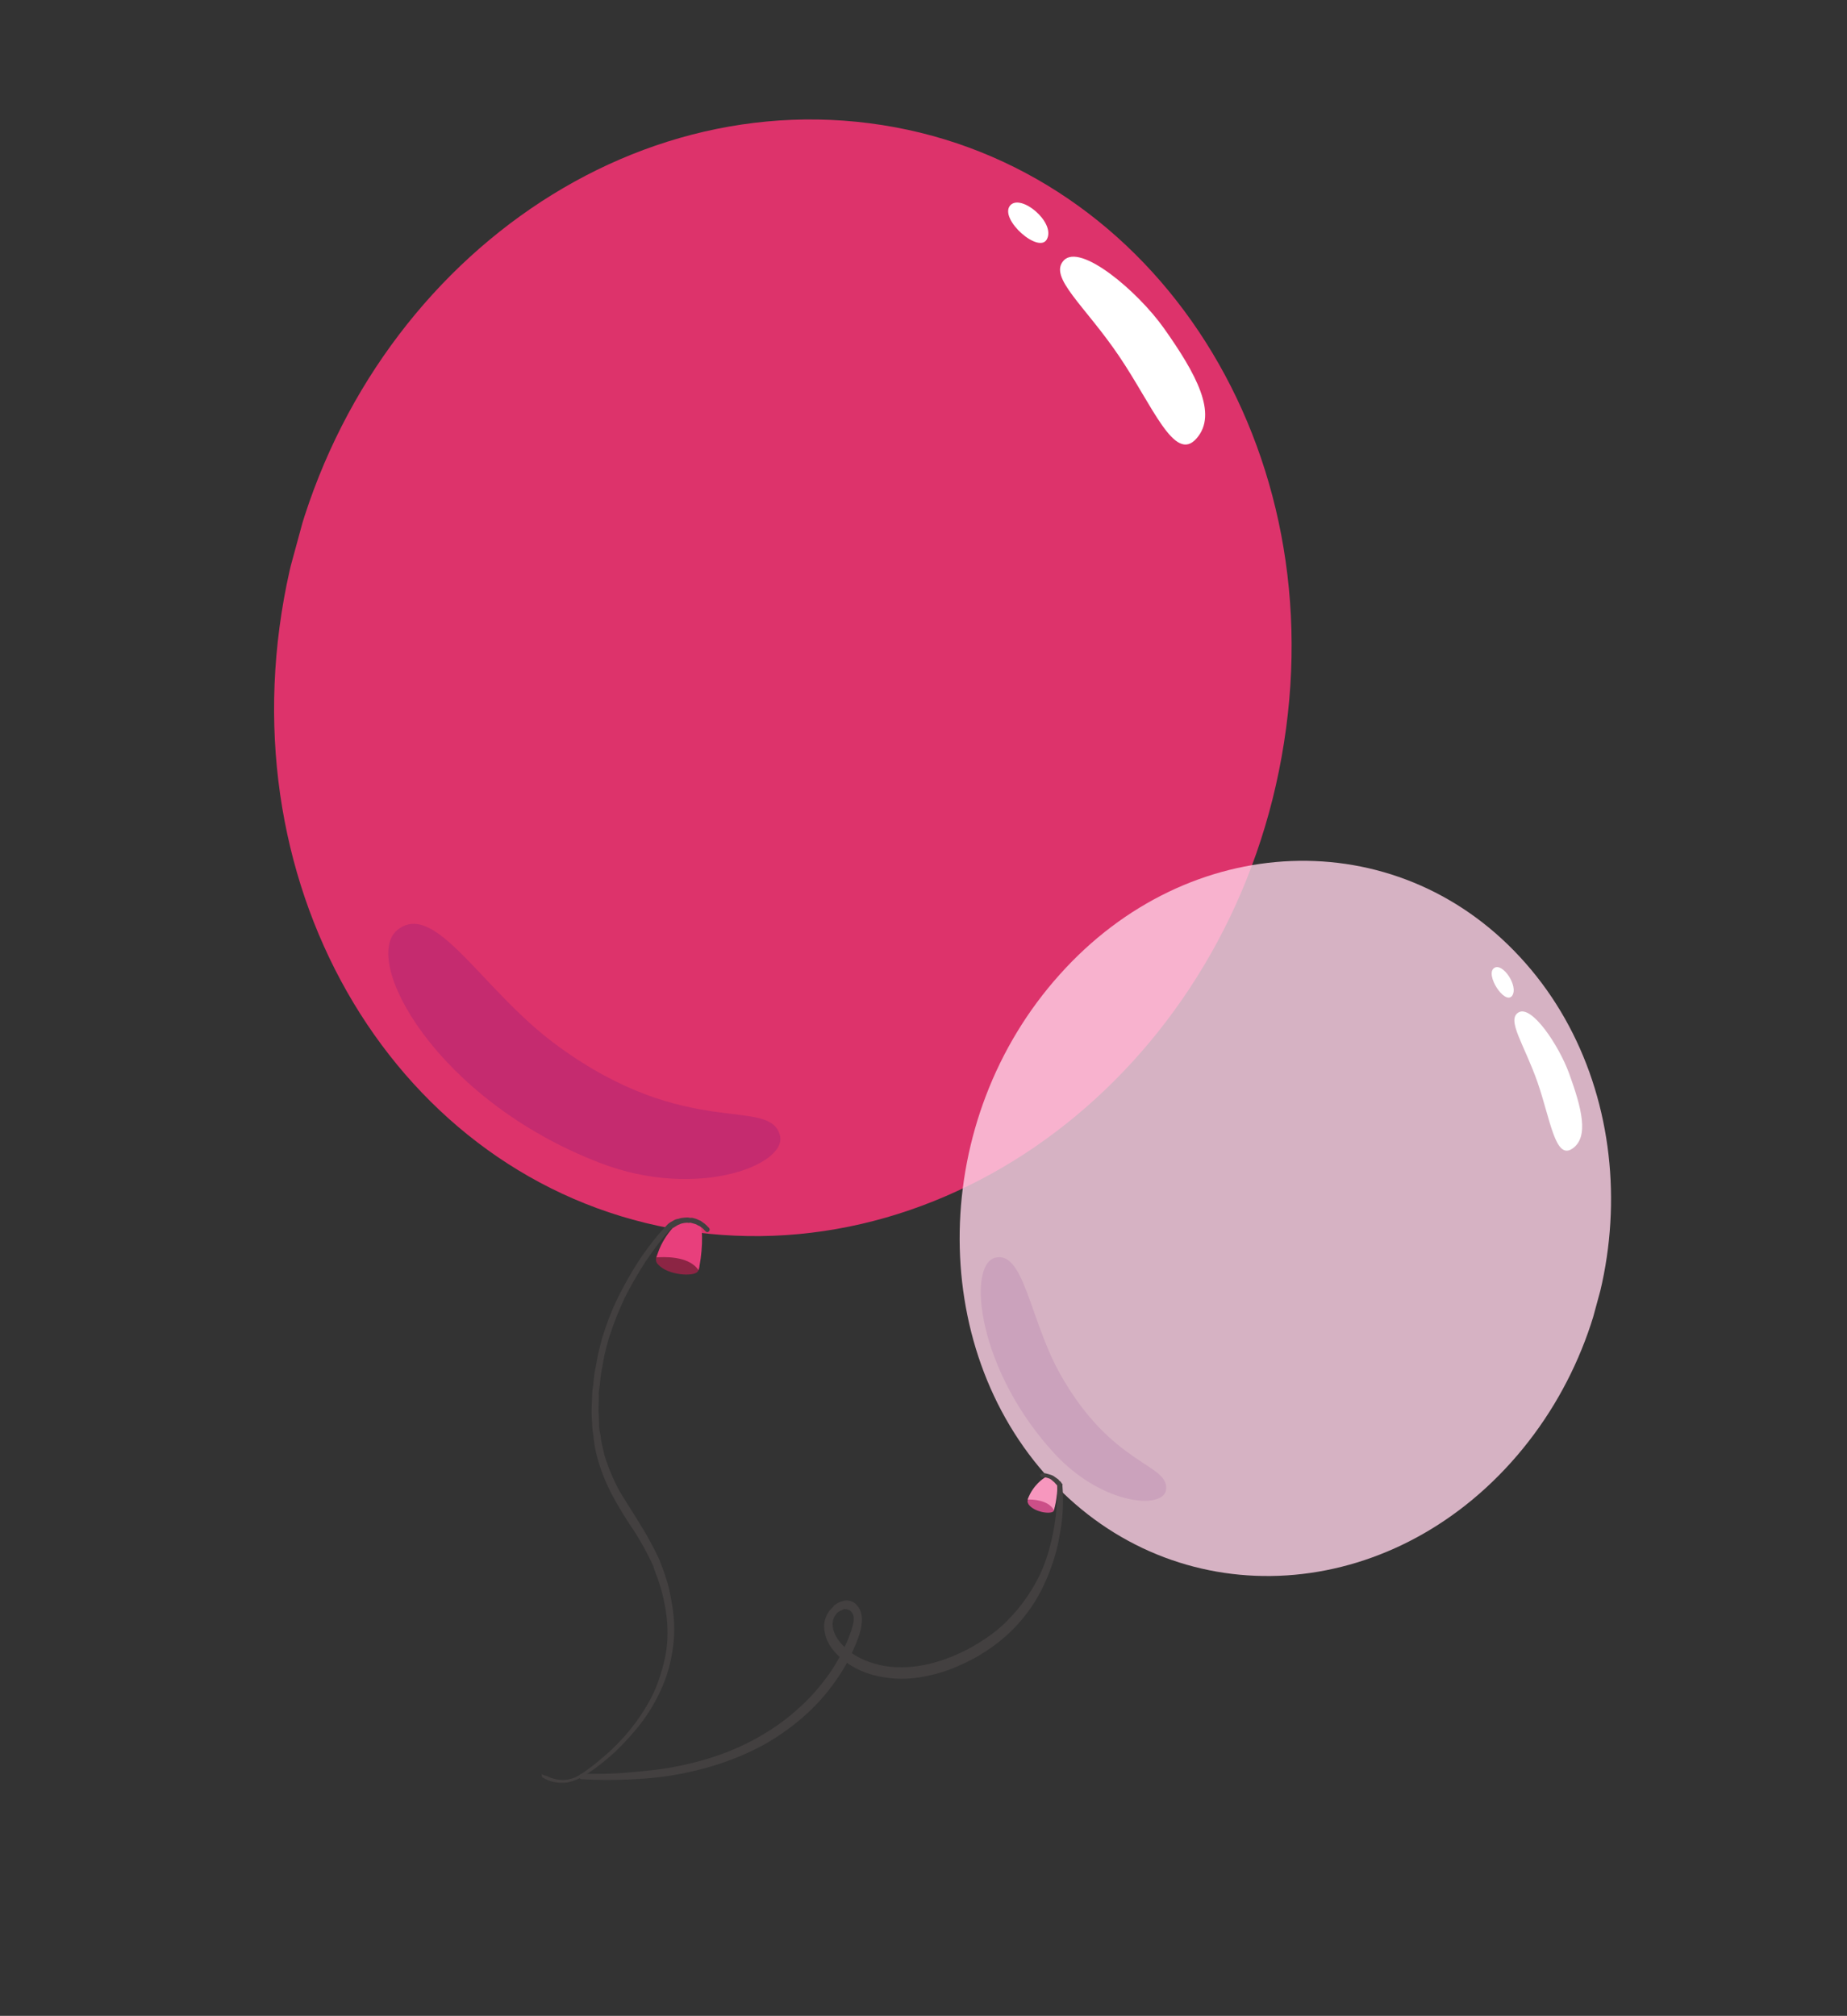 <svg width="437" height="477" viewBox="0 0 437 477" fill="none" xmlns="http://www.w3.org/2000/svg">
<rect x="0" y="0" width="437" height="477" fill="#333333" stroke="none"/>
<g clip-path="url(#clip0)">
<path d="M303.795 175.72C292.515 248.243 230.236 300.01 164.69 291.597C99.144 283.184 55.338 217.562 66.617 145.04C77.897 72.517 140.176 20.75 205.722 29.163C271.268 37.576 315.208 103.234 303.795 175.72Z" fill="#DD336B"/>
<path d="M165.011 300.954C163.979 302.112 158.047 301.775 155.729 299.227C155.276 298.784 154.904 298.043 155.535 296.777C156.992 296.694 163.034 296.101 165.509 299.651C165.521 300.134 165.226 300.693 165.011 300.954Z" fill="#8C2544"/>
<path d="M165.483 289.736C166.563 290.51 166.076 297.569 165.266 300.544C162.924 297.03 156.79 297.438 155.333 297.521C156.831 292.016 160.822 288.947 160.822 288.947C161.385 288.461 164.537 288.999 165.483 289.736Z" fill="#E83F7C"/>
<path d="M251.666 61.646C255.539 57.426 269.084 68.784 275.406 77.697C282.966 88.385 288.244 97.972 283.084 103.759C277.882 109.695 272.723 95.984 264.738 84.222C256.66 72.275 248.007 65.604 251.666 61.646Z" fill="white"/>
<path d="M239.008 48.611C241.501 45.774 249.58 52.448 247.778 56.432C246.11 60.453 236.259 51.858 239.008 48.611Z" fill="white"/>
<path opacity="0.2" d="M184.543 268.714C182.098 259.259 162.652 270.107 131.715 247.302C114.019 234.335 103.054 212.971 94.122 219.969C85.19 226.967 103.083 260.284 142.046 275.205C165.032 284.019 186.261 275.575 184.543 268.714Z" fill="#650E81"/>
<path d="M129.255 420.192C131.763 421.514 134.903 421.57 137.38 419.847C139.99 418.16 142.415 416.103 144.706 414.01C147.037 411.768 149.101 409.453 150.979 406.768C152.858 404.083 154.469 401.325 155.586 398.273C156.704 395.221 157.554 392.097 157.83 388.976C158.106 385.854 157.848 382.588 157.242 379.546C156.939 378.025 156.543 376.319 156.066 374.911C155.629 373.354 154.978 372.058 154.541 370.501C153.28 367.76 151.751 364.947 150.141 362.431C148.398 359.879 146.695 357.178 145.166 354.364C143.637 351.551 142.323 348.476 141.449 345.362C141.013 343.805 140.617 342.099 140.488 340.465C140.423 339.649 140.225 338.796 140.161 337.979L140.007 335.38C139.878 333.747 140.057 332.038 140.102 330.292C140.09 329.809 140.171 329.512 140.159 329.029L140.349 327.802L140.597 325.313C140.909 323.64 141.221 321.966 141.533 320.293C141.978 318.657 142.29 316.984 142.869 315.383C143.894 312.146 145.185 308.982 146.704 306.039C148.222 303.096 149.873 300.19 151.792 297.356C153.67 294.671 155.682 292.022 158.054 289.631C158.442 289.258 158.924 289.069 159.272 288.844C159.62 288.619 160.102 288.431 160.543 288.391C161.024 288.202 161.465 288.163 161.907 288.123C162.348 288.083 162.789 288.043 163.189 288.152C163.456 288.225 163.63 288.113 163.897 288.185C164.164 288.258 164.298 288.294 164.565 288.367C164.966 288.476 165.326 288.734 165.726 288.843C166.086 289.101 166.446 289.359 166.806 289.616C166.899 289.802 167.166 289.874 167.259 290.059L167.713 290.502C167.939 290.724 167.992 291.058 167.777 291.319C167.563 291.58 167.255 291.656 167.028 291.435L166.575 290.992C166.482 290.807 166.349 290.77 166.122 290.549C165.762 290.291 165.536 290.07 165.135 289.961C164.775 289.703 164.508 289.63 164.107 289.521C163.974 289.485 163.707 289.412 163.573 289.376C163.44 289.339 163.173 289.267 162.999 289.379C162.598 289.27 162.291 289.346 161.85 289.386C161.542 289.462 161.101 289.502 160.753 289.727C160.445 289.803 160.097 290.028 159.749 290.252C159.401 290.477 159.053 290.702 158.746 290.778C156.548 293.057 154.67 295.742 152.791 298.427C151.047 301.148 149.435 303.906 147.917 306.849C146.533 309.828 145.282 312.844 144.297 315.932C143.718 317.532 143.447 319.057 143.001 320.693C142.73 322.217 142.418 323.891 142.146 325.415L141.899 327.904L141.708 329.131C141.627 329.429 141.639 329.911 141.692 330.245C141.688 331.842 141.509 333.552 141.679 335.036L141.739 337.45C141.803 338.266 141.908 338.934 142.106 339.787C142.235 341.421 142.713 342.829 143.016 344.35C143.929 347.315 145.151 350.205 146.587 352.833C148.156 355.498 149.899 358.05 151.469 360.714C153.171 363.415 154.7 366.229 156.055 369.155C156.625 370.748 157.236 372.193 157.672 373.75C158.243 375.344 158.505 377.013 158.808 378.534C159.467 381.91 159.685 385.325 159.368 388.595C159.011 392.014 158.254 395.324 156.962 398.488C155.67 401.652 154.019 404.559 151.967 407.356C149.955 410.005 147.717 412.432 145.385 414.674C142.92 416.88 140.363 418.901 137.619 420.551C136.133 421.265 134.515 421.943 132.965 421.841C131.375 421.888 129.772 421.452 128.425 420.606C128.158 420.533 128.146 420.05 128.227 419.753C128.68 420.195 128.988 420.119 129.255 420.192Z" fill="#434040"/>
<path opacity="0.8" d="M357.545 346.012C326.876 380.174 278.031 382.061 248.549 350.223C219.067 318.385 220.031 264.79 250.7 230.627C281.235 196.428 330.08 194.542 359.562 226.38C389.178 258.254 388.213 311.849 357.545 346.012Z" fill="#FFD2E7"/>
<path d="M249.263 357.609C248.486 358.357 244.759 357.822 243.388 356.01C243.202 355.64 242.883 355.233 243.393 354.413C244.368 354.519 248.256 354.458 249.466 356.865C249.559 357.05 249.304 357.46 249.263 357.609Z" fill="#CC4F88"/>
<path d="M249.925 350.438C250.511 350.917 249.964 355.563 249.344 357.312C248.002 354.869 244.154 354.78 243.138 354.823C244.377 351.325 247.121 349.675 247.121 349.675C247.509 349.301 249.512 349.846 249.925 350.438Z" fill="#F797BE"/>
<path d="M359.272 239.565C362.364 237.69 368.791 247.271 371.258 254.015C374.201 262.168 376.053 269.064 372.01 271.799C367.967 274.534 366.844 264.96 363.796 256.139C360.654 247.133 356.354 241.328 359.272 239.565Z" fill="white"/>
<path d="M353.528 229.052C355.483 227.667 359.382 233.363 357.759 235.638C356.002 237.877 351.266 230.514 353.528 229.052Z" fill="white"/>
<path opacity="0.1" d="M275.882 352.549C276.741 346.231 263.015 347.129 250.611 324.735C243.618 311.964 242.246 295.928 235.48 297.602C228.714 299.277 231.196 324.404 249.861 344.348C261.119 356.202 275.201 357.158 275.882 352.549Z" fill="#650E81"/>
<path d="M246.696 348.6C246.963 348.673 247.137 348.561 247.404 348.633C247.672 348.706 247.939 348.779 248.072 348.815C248.473 348.924 249.007 349.069 249.367 349.327C249.727 349.585 250.087 349.843 250.447 350.101C250.54 350.286 250.767 350.507 250.9 350.544C250.993 350.729 251.22 350.95 251.313 351.135C251.446 351.172 251.406 351.321 251.365 351.469C251.688 355.553 251.476 359.49 250.65 363.58C249.997 367.558 248.637 371.503 246.916 375.19C245.196 378.876 242.848 382.233 240.047 385.146C237.246 388.059 234.033 390.381 230.807 392.22C227.448 394.022 223.863 395.603 220.212 396.368C216.522 397.281 212.726 397.526 209.174 396.879C205.447 396.344 201.963 394.916 198.937 392.334C197.445 390.969 196.126 389.492 195.41 387.379C195.119 386.341 194.869 385.154 195.059 383.927C195.25 382.701 195.881 381.434 196.658 380.687C196.873 380.425 197.047 380.313 197.261 380.052L197.302 379.903L197.476 379.791L197.65 379.678L197.998 379.453C198.172 379.341 198.52 379.116 198.827 379.04C199.135 378.964 199.309 378.851 199.617 378.775C200.847 378.471 202.142 378.983 202.874 379.981C203.739 381.016 203.949 382.352 203.933 383.466C203.904 384.098 203.783 384.544 203.754 385.175L203.511 386.068L203.309 386.812C201.948 390.757 200.094 394.407 197.787 397.615C193.265 404.215 186.984 409.377 180.4 413.019C173.682 416.624 166.486 418.82 159.267 420.051C155.658 420.667 151.996 420.949 148.374 421.082C144.752 421.214 141.171 421.199 137.497 420.998C137.23 420.925 137.004 420.703 136.951 420.369C137.032 420.072 137.247 419.811 137.554 419.735C141.135 419.75 144.716 419.766 148.245 419.448C151.774 419.13 155.436 418.849 158.912 418.197C165.997 416.929 173.059 414.696 179.51 411.018C182.735 409.18 185.734 407.119 188.588 404.54C191.4 402.109 193.894 399.272 196.201 396.064C198.334 392.969 200.148 389.468 201.428 385.821L201.63 385.077L201.792 384.481C201.914 384.035 201.995 383.738 201.983 383.255C202.052 382.474 201.813 381.77 201.36 381.327C201.04 380.921 200.373 380.739 199.798 380.742C199.665 380.706 199.491 380.818 199.317 380.931C199.143 381.043 199.143 381.043 198.835 381.119L198.487 381.344L198.313 381.457C198.313 381.457 198.353 381.308 198.313 381.457C198.139 381.569 197.965 381.682 197.924 381.83C196.892 382.988 196.754 384.548 197.324 386.142C197.895 387.736 198.987 388.992 200.253 390.136C202.786 392.423 206.176 393.666 209.462 394.24C216.34 395.314 223.495 393.266 229.905 389.737C233.131 387.898 236.13 385.838 238.757 383.037C241.343 380.385 243.65 377.177 245.423 373.824C247.197 370.471 248.383 366.639 249.129 362.847C249.874 359.054 250.26 355.004 250.123 351.291L250.176 351.625C250.082 351.44 249.989 351.255 249.856 351.218C249.763 351.033 249.629 350.997 249.536 350.812C249.31 350.59 248.95 350.332 248.723 350.111C248.363 349.853 248.096 349.78 247.696 349.671C247.562 349.635 247.295 349.562 247.161 349.526C247.028 349.49 246.72 349.566 246.587 349.529C246.32 349.457 246.093 349.235 246.041 348.901C246.041 348.901 246.389 348.676 246.696 348.6Z" fill="#434040"/>
</g>
<defs>
<clipPath id="clip0">
<rect x="105.062" y="0.644" width="344.016" height="400.007" transform="rotate(15.227 105.062 0.644)" fill="white"/>
</clipPath>
</defs>
</svg>
